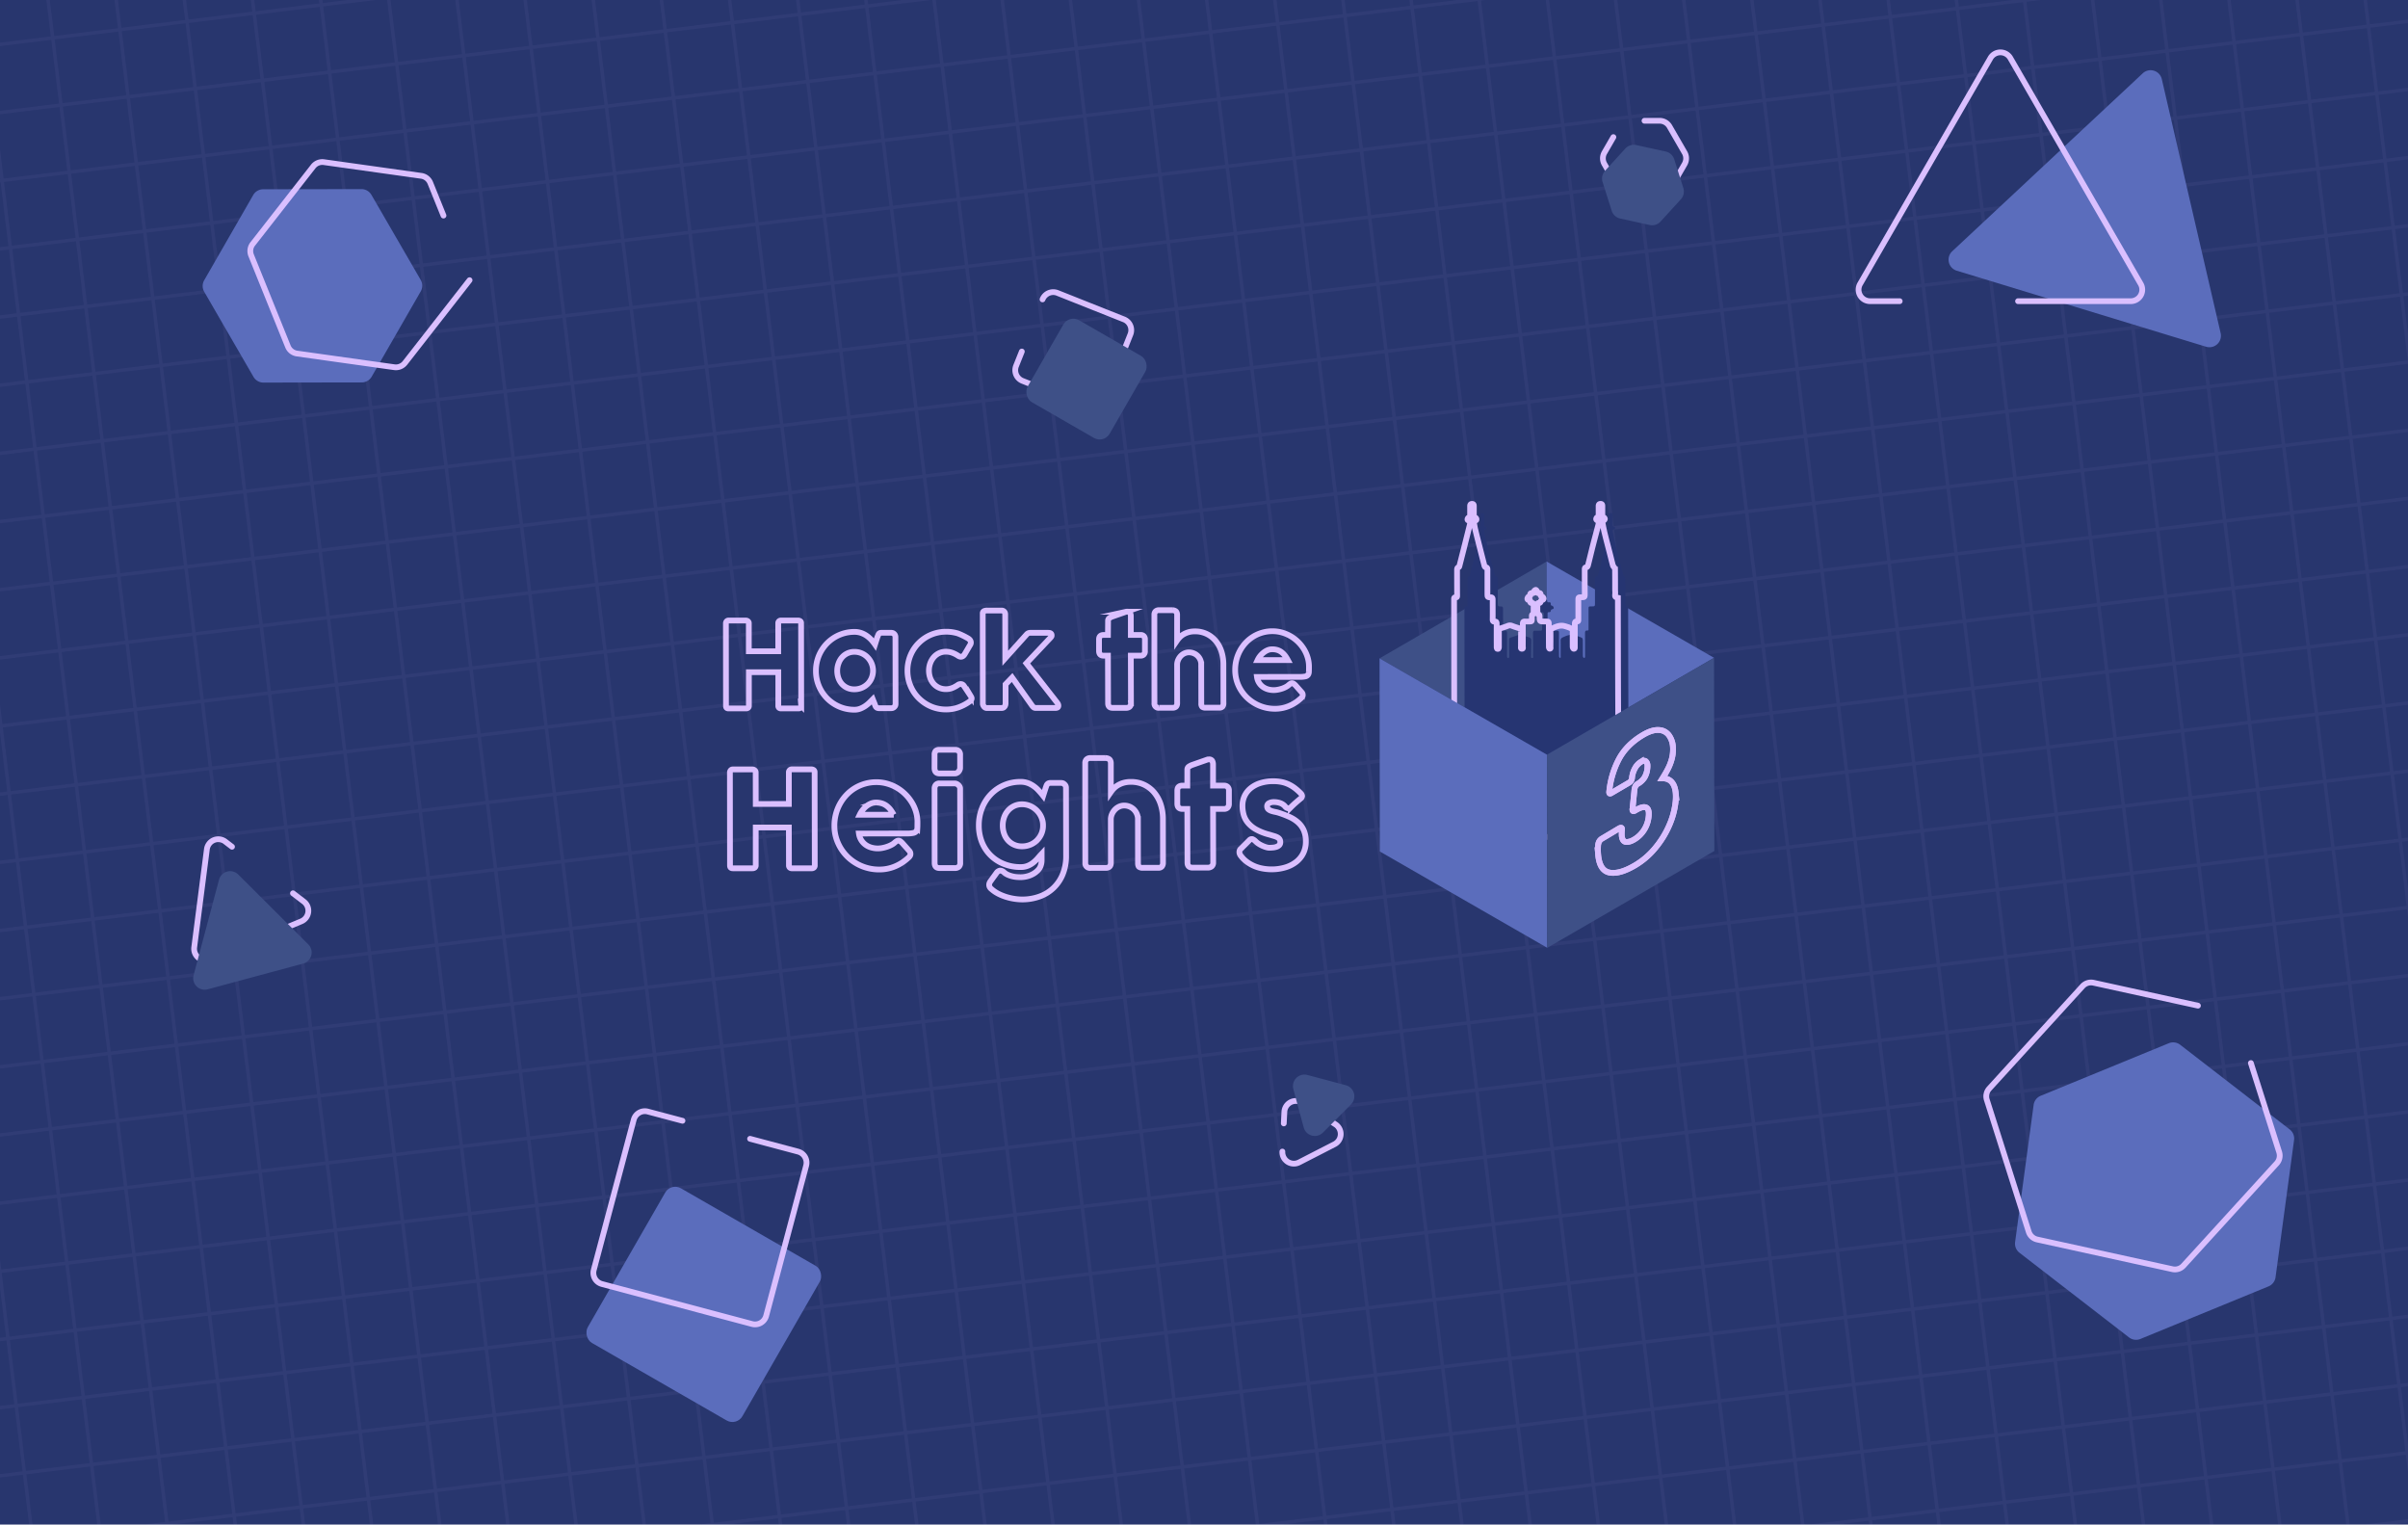 <svg id="Layer_1" data-name="Layer 1" xmlns="http://www.w3.org/2000/svg" xmlns:xlink="http://www.w3.org/1999/xlink" viewBox="0 0 2094.02 1325.56"><defs><style>.cls-1,.cls-4{fill:#28366e;}.cls-2{clip-path:url(#clip-path);}.cls-3{opacity:0.05;}.cls-10,.cls-4,.cls-6,.cls-7{stroke:#dabfff;}.cls-10,.cls-4,.cls-7{stroke-miterlimit:10;}.cls-4{stroke-width:3px;}.cls-5{fill:#5b6dbc;}.cls-10,.cls-6,.cls-7{fill:none;stroke-width:5px;}.cls-6,.cls-7{stroke-linecap:round;}.cls-6{stroke-linejoin:round;}.cls-8{fill:#3e5087;}.cls-9{fill:#263572;}</style><clipPath id="clip-path"><rect class="cls-1" width="2094.02" height="1325.56"/></clipPath></defs><title>hth3 splash</title><rect class="cls-1" width="2094.02" height="1325.56"/><g class="cls-2"><g class="cls-3"><rect class="cls-4" x="-278.26" y="-337.22" width="3000" height="3000" transform="translate(-132.6 157.56) rotate(-7)"/><line class="cls-4" x1="-227.65" y1="1666.7" x2="2749.98" y2="1301.09"/><line class="cls-4" x1="-234.82" y1="1608.32" x2="2742.82" y2="1242.71"/><line class="cls-4" x1="-241.99" y1="1549.93" x2="2735.65" y2="1184.32"/><line class="cls-4" x1="-249.16" y1="1491.55" x2="2728.48" y2="1125.94"/><line class="cls-4" x1="-256.33" y1="1433.16" x2="2721.31" y2="1067.55"/><line class="cls-4" x1="-263.5" y1="1374.78" x2="2714.14" y2="1009.17"/><line class="cls-4" x1="-270.67" y1="1316.39" x2="2706.97" y2="950.78"/><line class="cls-4" x1="-277.84" y1="1258.01" x2="2699.8" y2="892.4"/><line class="cls-4" x1="-285" y1="1199.62" x2="2692.63" y2="834.01"/><line class="cls-4" x1="-292.17" y1="1141.24" x2="2685.47" y2="775.63"/><line class="cls-4" x1="-299.34" y1="1082.85" x2="2678.3" y2="717.24"/><line class="cls-4" x1="-306.51" y1="1024.47" x2="2671.13" y2="658.86"/><line class="cls-4" x1="-313.68" y1="966.08" x2="2663.96" y2="600.47"/><line class="cls-4" x1="-320.85" y1="907.7" x2="2656.79" y2="542.09"/><line class="cls-4" x1="-328.02" y1="849.31" x2="2649.62" y2="483.7"/><line class="cls-4" x1="-335.19" y1="790.93" x2="2642.45" y2="425.32"/><line class="cls-4" x1="-342.35" y1="732.54" x2="2635.28" y2="366.93"/><line class="cls-4" x1="-349.52" y1="674.16" x2="2628.12" y2="308.55"/><line class="cls-4" x1="-356.69" y1="615.77" x2="2620.95" y2="250.16"/><line class="cls-4" x1="-363.86" y1="557.39" x2="2613.78" y2="191.78"/><line class="cls-4" x1="-371.03" y1="499" x2="2606.61" y2="133.39"/><line class="cls-4" x1="-378.2" y1="440.61" x2="2599.44" y2="75.01"/><line class="cls-4" x1="-385.37" y1="382.23" x2="2592.27" y2="16.62"/><line class="cls-4" x1="-392.54" y1="323.84" x2="2585.1" y2="-41.76"/><line class="cls-4" x1="-399.7" y1="265.46" x2="2577.93" y2="-100.15"/><line class="cls-4" x1="-406.87" y1="207.07" x2="2570.76" y2="-158.53"/><line class="cls-4" x1="-414.04" y1="148.69" x2="2563.6" y2="-216.92"/><line class="cls-4" x1="-421.21" y1="90.3" x2="2556.43" y2="-275.3"/><line class="cls-4" x1="-428.38" y1="31.92" x2="2549.26" y2="-333.69"/><line class="cls-4" x1="2060.67" y1="-451.49" x2="2426.28" y2="2526.14"/><line class="cls-4" x1="2002.29" y1="-444.33" x2="2367.9" y2="2533.31"/><line class="cls-4" x1="1943.9" y1="-437.16" x2="2309.51" y2="2540.48"/><line class="cls-4" x1="1885.52" y1="-429.99" x2="2251.13" y2="2547.65"/><line class="cls-4" x1="1827.13" y1="-422.82" x2="2192.74" y2="2554.82"/><line class="cls-4" x1="1768.75" y1="-415.65" x2="2134.36" y2="2561.99"/><line class="cls-4" x1="1710.36" y1="-408.48" x2="2075.97" y2="2569.16"/><line class="cls-4" x1="1651.98" y1="-401.31" x2="2017.58" y2="2576.33"/><line class="cls-4" x1="1593.59" y1="-394.14" x2="1959.2" y2="2583.49"/><line class="cls-4" x1="1535.21" y1="-386.98" x2="1900.81" y2="2590.66"/><line class="cls-4" x1="1476.82" y1="-379.81" x2="1842.43" y2="2597.83"/><line class="cls-4" x1="1418.44" y1="-372.64" x2="1784.04" y2="2605"/><line class="cls-4" x1="1360.05" y1="-365.47" x2="1725.66" y2="2612.17"/><line class="cls-4" x1="1301.67" y1="-358.3" x2="1667.27" y2="2619.34"/><line class="cls-4" x1="1243.28" y1="-351.13" x2="1608.89" y2="2626.51"/><line class="cls-4" x1="1184.9" y1="-343.96" x2="1550.5" y2="2633.68"/><line class="cls-4" x1="1126.51" y1="-336.79" x2="1492.12" y2="2640.84"/><line class="cls-4" x1="1068.13" y1="-329.62" x2="1433.73" y2="2648.01"/><line class="cls-4" x1="1009.74" y1="-322.46" x2="1375.35" y2="2655.18"/><line class="cls-4" x1="951.35" y1="-315.29" x2="1316.96" y2="2662.35"/><line class="cls-4" x1="892.97" y1="-308.12" x2="1258.58" y2="2669.52"/><line class="cls-4" x1="834.58" y1="-300.95" x2="1200.19" y2="2676.69"/><line class="cls-4" x1="776.2" y1="-293.78" x2="1141.81" y2="2683.86"/><line class="cls-4" x1="717.81" y1="-286.61" x2="1083.42" y2="2691.03"/><line class="cls-4" x1="659.43" y1="-279.44" x2="1025.04" y2="2698.2"/><line class="cls-4" x1="601.04" y1="-272.27" x2="966.65" y2="2705.36"/><line class="cls-4" x1="542.66" y1="-265.11" x2="908.27" y2="2712.53"/><line class="cls-4" x1="484.27" y1="-257.94" x2="849.88" y2="2719.7"/><line class="cls-4" x1="425.89" y1="-250.77" x2="791.5" y2="2726.87"/><line class="cls-4" x1="367.5" y1="-243.6" x2="733.11" y2="2734.04"/><line class="cls-4" x1="309.12" y1="-236.43" x2="674.73" y2="2741.21"/><line class="cls-4" x1="250.73" y1="-229.26" x2="616.34" y2="2748.38"/><line class="cls-4" x1="192.35" y1="-222.09" x2="557.96" y2="2755.55"/><line class="cls-4" x1="133.96" y1="-214.92" x2="499.57" y2="2762.71"/><line class="cls-4" x1="75.58" y1="-207.75" x2="441.19" y2="2769.88"/><line class="cls-4" x1="17.19" y1="-200.59" x2="382.8" y2="2777.05"/><line class="cls-4" x1="-41.19" y1="-193.42" x2="324.42" y2="2784.22"/><line class="cls-4" x1="-99.58" y1="-186.25" x2="266.03" y2="2791.39"/><line class="cls-4" x1="-157.96" y1="-179.08" x2="207.65" y2="2798.56"/><line class="cls-4" x1="-216.35" y1="-171.91" x2="149.26" y2="2805.73"/><line class="cls-4" x1="-274.73" y1="-164.74" x2="90.88" y2="2812.9"/><line class="cls-4" x1="-333.12" y1="-157.57" x2="32.49" y2="2820.07"/></g></g><path class="cls-5" d="M220.43,327.66l-42.85-74a10,10,0,0,1,0-10l42.62-74.09a10,10,0,0,1,8.66-5l85.47-.14a10,10,0,0,1,8.67,5l42.85,73.95a10,10,0,0,1,0,10L323.22,327.5a10,10,0,0,1-8.65,5l-85.47.14A10,10,0,0,1,220.43,327.66Z"/><path class="cls-6" d="M408.34,243.62l-56.16,71.91a10,10,0,0,1-9.27,3.75L258.27,307.4a10,10,0,0,1-7.88-6.15l-32-79.24a10,10,0,0,1,1.39-9.91l52.61-67.36a10,10,0,0,1,9.27-3.75l84.64,11.88a10,10,0,0,1,7.89,6.16l11.47,28.39"/><path class="cls-5" d="M1879.92,68.78l51.17,220.86a10,10,0,0,1-12.66,11.83l-216.86-66.12a10,10,0,0,1-3.9-16.88L1863.36,63.73A10,10,0,0,1,1879.92,68.78Z"/><path class="cls-7" d="M1652,261.86h-25.77a10,10,0,0,1-8.66-15L1730.91,50.52a10,10,0,0,1,17.32,0l113.35,196.34a10,10,0,0,1-8.66,15h-98"/><rect class="cls-5" x="534.46" y="1056.54" width="155.15" height="155.15" rx="10" ry="10" transform="translate(647.03 -154.13) rotate(29.91)"/><path class="cls-7" d="M652.28,990.16l41.67,11.1a10,10,0,0,1,7.09,12.23l-34.77,130.6a10,10,0,0,1-12.24,7.09l-130.59-34.77a10,10,0,0,1-7.09-12.24l34.77-130.6a10,10,0,0,1,12.24-7.09l30.12,8"/><path class="cls-7" d="M1116.4,976.76l.5-10a10,10,0,0,1,15.42-7.9l29,18.73a10,10,0,0,1-.86,17.3l-30.74,15.76a10,10,0,0,1-14.55-9.4"/><path class="cls-8" d="M1174.83,960.28l-24.38,24.46a10,10,0,0,1-16.74-4.46l-9-33.34A10,10,0,0,1,1137,934.67l33.37,8.89A10,10,0,0,1,1174.83,960.28Z"/><path class="cls-7" d="M906.59,260.31a10,10,0,0,1,13-5.6l15.56,6.19,42.28,16.81a10,10,0,0,1,5.6,13l-23,57.85a10,10,0,0,1-13,5.6l-57.85-23a10,10,0,0,1-5.59-13l5-12.51"/><rect class="cls-8" x="903.71" y="288.48" width="82.25" height="82.25" rx="10" ry="10" transform="translate(290.2 -427.23) rotate(29.91)"/><path class="cls-7" d="M1430.08,105h13.1a10,10,0,0,1,8.66,5l13.1,22.69a10,10,0,0,1,0,10l-13.1,22.69a10,10,0,0,1-8.66,5H1417a10,10,0,0,1-8.66-5l-13.1-22.69a10,10,0,0,1,0-10l7.77-13.46"/><path class="cls-8" d="M1434.53,195.63,1408.94,190a10,10,0,0,1-7.39-6.74l-7.93-25a10,10,0,0,1,2.14-9.76l17.65-19.36a10,10,0,0,1,9.53-3l25.59,5.61a10,10,0,0,1,7.39,6.74l7.93,25a10,10,0,0,1-2.14,9.77l-17.65,19.35A10,10,0,0,1,1434.53,195.63Z"/><path class="cls-7" d="M254.77,776.69l9.45,7.22A10,10,0,0,1,262,801.08l-79.34,33.08a10,10,0,0,1-13.76-10.51l11-85.24a10,10,0,0,1,16-6.67l5.85,4.47"/><path class="cls-8" d="M207.2,760.37l60.87,60.69a10,10,0,0,1-4.45,16.74l-83,22.37a10,10,0,0,1-12.27-12.23l22.12-83.06A10,10,0,0,1,207.2,760.37Z"/><path class="cls-5" d="M1851.42,1162.84l-95.27-73.61a10,10,0,0,1-3.8-9.25l16.12-119.31a10,10,0,0,1,6.11-7.92L1886,907.05a10,10,0,0,1,9.91,1.34L1991.15,982a10,10,0,0,1,3.79,9.25l-16.11,119.31a10,10,0,0,1-6.12,7.91l-111.38,45.7A10,10,0,0,1,1851.42,1162.84Z"/><path class="cls-7" d="M1957.39,924.29l24.61,77.45a10,10,0,0,1-2.14,9.77l-81.14,89a10,10,0,0,1-9.53,3l-117.6-25.79a10,10,0,0,1-7.39-6.74l-36.46-114.75a10,10,0,0,1,2.14-9.76l81.14-89a10,10,0,0,1,9.53-3l90.8,19.91"/><polygon class="cls-8" points="1199.67 572.42 1344.97 488.23 1345.23 656.16 1199.67 572.42"/><polygon class="cls-5" points="1490.54 571.96 1344.97 488.23 1345.23 656.16 1490.54 571.96"/><path class="cls-9" d="M1416.86,774.13q-.18-40.92-.37-81.82c-.06-13.68-.17-27.37-.25-41.06-.08-13.89-.18-27.78-.21-41.68q-.12-40.05-.17-80.11c0-.62,0-1.23,0-1.79-2.52-.61-2.59-.82-2.36-3.36.11-1.28-.06-2.58-.06-3.87,0-5.75,0-11.51-.07-17.26a4.33,4.33,0,0,0-.72-1.87c-.32-.6-1-1.07-1.13-1.69-.88-3.24-1.65-6.5-2.48-9.76-1.63-6.35-3.31-12.7-4.87-19.08-.72-2.94-1.24-5.95-1.79-8.93-.16-.86.05-1.5,1.21-1.5.33,0,.9-.77.92-1.21s-.53-1.23-.85-1.25c-1.19,0-1.33-.66-1.32-1.62,0-2.75,0-5.5,0-8.24,0-1.11-.15-2-1.54-2s-1.73.84-1.72,2c0,2.7,0,5.39,0,8.09,0,1-.09,1.72-1.38,1.76-.28,0-.73.85-.74,1.32s.51,1.08.82,1.09c1.26.07,1.45.82,1.38,1.79a11.18,11.18,0,0,1-.26,2c-1.55,5.95-3.17,11.88-4.69,17.84s-2.9,11.85-4.41,17.76c-.15.58-.77,1.44-1.22,1.47-1.5.1-1.59.92-1.58,2.09,0,7,0,13.9,0,20.84,0,3.14,0,3.14-3.09,3.15-2.44,0-2.51.07-2.5,2.57q0,8.4,0,16.8c0,.71.14,1.7-.92,1.61-2.2-.19-2.14,1.2-2.13,2.68q0,9.74,0,19.45c0,.77.16,1.77-1,1.66-.34,0-.85-1-.86-1.6-.06-4.57,0-9.13-.06-13.69,0-.74-.33-1.91-.84-2.13a33.74,33.74,0,0,0-6.81-2.43c-3.5-.73-6.71.59-9.85,2.05a2.79,2.79,0,0,0-1.8,2.91c.07,4.46,0,8.92,0,13.38,0,.57.39,1.56-.74,1.45-.27,0-.66-.91-.66-1.41-.06-6.17-.06-12.34-.06-18.51,0-4,.22-3.71-3.69-3.7-4.28,0-4.29,0-4.35-4.28,0-.94,0-1.74-1.24-2-.29-.06-.61-.76-.62-1.18-.07-2.43,0-4.87,0-7.31,0-.88.25-1.4,1.23-1.31s1.57-.38,1.63-1.52a1.6,1.6,0,0,1,1.09-1c1-.12,1.54-.64,1.35-1.49a2.27,2.27,0,0,0-1.26-1.54c-1-.21-1.33-.56-1.24-1.53s-.42-1.69-1.46-1.5c-1.4.24-1.72-.3-1.72-1.59,0-.43-.84-1.27-1.13-1.2-.55.13-1.42.83-1.37,1.2.19,1.63-.6,1.73-1.85,1.58-1-.12-1.68.5-1.52,1.47.18,1.16-.26,1.36-1.27,1.59-.5.11-1,1-1.16,1.62s.24,1.42,1.24,1.34,1.34.34,1.22,1.3.47,1.41,1.41,1.33c1.09-.1,1.5.4,1.49,1.44,0,2.39,0,4.78,0,7.16,0,.4-.22,1.09-.47,1.15-1.14.28-1.06,1.1-1,1.94s0,1.56,0,2.33c0,2,0,2.05-2.13,2.06-1.24,0-2.49.08-3.73,0-1.46-.1-2,.42-2,1.95.07,6.58.06,13.17,0,19.76,0,.72.52,2-.74,2s-.88-1.32-.88-2.08q0-6.45.11-12.9a2.68,2.68,0,0,0-2.11-3c-1.93-.6-3.86-1.19-5.73-1.94a4.47,4.47,0,0,0-3.72,0c-1.71.73-3.5,1.25-5.27,1.82-2.43.78-2.44.78-2.44,3.36,0,4.46,0,8.92,0,13.38A2.09,2.09,0,0,1,1312,572a1.09,1.09,0,0,1-1.09-.06,2.54,2.54,0,0,1-.38-1.4q0-10.19,0-20.38c0-1.09-.23-1.9-1.53-1.76-1.65.18-2-.63-1.94-2.11.07-5.65,0-11.31,0-17,0-1.14-.24-2-1.58-2-3.23.09-2.89-.44-3-3.27,0-.73,0-1.45,0-2.18q0-9.26,0-18.51c0-1.1,0-2.1-1.56-2.14-.34,0-.85-.7-1-1.16-1.05-3.9-2-7.81-3-11.72-1.64-6.51-3.31-13-4.91-19.54-.55-2.24-.93-4.53-1.32-6.82-.13-.82,0-1.56,1.22-1.48.93.06,1.16-.67,1-1.37-.13-.46-.64-1.13-1-1.14-1.14,0-1.23-.61-1.22-1.5,0-2.8,0-5.6,0-8.4,0-1.11-.19-2-1.57-2s-1.72.77-1.7,2c0,2.75,0,5.5,0,8.25,0,.86-.1,1.48-1.2,1.61-.37.05-.85.7-1,1.16-.18.69,0,1.39,1,1.34s1.24.56,1.19,1.4a12.73,12.73,0,0,1-.19,2.15q-2.45,9.87-4.93,19.7-2.08,8.25-4.2,16.49c-.08.32-.25.82-.47.87-1.58.4-1.55,1.59-1.54,2.83,0,7.36,0,14.73.07,22.09,0,1-.18,1.48-1.27,1.34s-1.47.49-1.39,1.5c0,.36,0,.73,0,1.09.14,93.14.08,110.27.36,203.4l142.95,4.21C1416.82,724.46,1416.92,787.29,1416.86,774.13Z"/><path class="cls-10" d="M1407.94,766.19q-.18-40.91-.37-81.81c-.06-13.69-.17-27.38-.25-41.06q-.12-20.84-.21-41.68-.12-40.07-.17-80.12c0-.61,0-1.22,0-1.79-2.52-.61-2.59-.81-2.36-3.35.11-1.28-.06-2.58-.06-3.87,0-5.76,0-11.51-.07-17.27a4.29,4.29,0,0,0-.72-1.86c-.32-.6-1-1.08-1.12-1.7-.89-3.23-1.66-6.5-2.49-9.75-1.63-6.36-3.31-12.7-4.87-19.08-.72-3-1.24-6-1.79-8.94-.16-.86,0-1.49,1.21-1.5.33,0,.9-.77.92-1.2s-.53-1.24-.85-1.25c-1.19,0-1.33-.67-1.32-1.62,0-2.75,0-5.5,0-8.25,0-1.1-.15-2-1.54-2s-1.73.84-1.72,2c0,2.69,0,5.39,0,8.09,0,1-.08,1.72-1.38,1.75-.28,0-.72.86-.74,1.33s.51,1.07.82,1.09c1.26.06,1.45.81,1.38,1.79a10.34,10.34,0,0,1-.26,2c-1.55,5.94-3.17,11.88-4.69,17.83s-2.9,11.86-4.41,17.77c-.15.58-.77,1.43-1.22,1.46-1.5.1-1.59.92-1.58,2.09,0,6.95,0,13.9.05,20.85,0,3.13,0,3.13-3.1,3.14-2.43,0-2.5.08-2.5,2.57q0,8.4,0,16.8c0,.72.14,1.71-.92,1.62-2.19-.19-2.14,1.2-2.13,2.68q0,9.72,0,19.44c0,.77.17,1.78-1,1.67-.34,0-.85-1-.86-1.61-.06-4.56,0-9.12,0-13.69,0-.74-.34-1.9-.85-2.13a34.36,34.36,0,0,0-6.81-2.43c-3.5-.72-6.71.59-9.85,2.06a2.77,2.77,0,0,0-1.8,2.91c.07,4.45.05,8.92,0,13.37,0,.58.39,1.56-.74,1.46-.27,0-.66-.92-.66-1.41-.06-6.17-.06-12.34-.06-18.52,0-4,.23-3.71-3.69-3.69-4.28,0-4.29,0-4.35-4.29,0-.93,0-1.74-1.24-2-.29-.06-.61-.76-.62-1.18-.07-2.44,0-4.87,0-7.31,0-.89.25-1.41,1.23-1.31s1.57-.39,1.63-1.53a1.62,1.62,0,0,1,1.09-1.05c1-.11,1.54-.63,1.35-1.48a2.27,2.27,0,0,0-1.26-1.54c-1-.21-1.33-.56-1.24-1.54s-.42-1.68-1.46-1.5c-1.4.25-1.71-.3-1.72-1.58,0-.43-.84-1.27-1.13-1.2-.55.13-1.42.83-1.37,1.2.19,1.63-.6,1.73-1.85,1.58-1-.13-1.67.49-1.52,1.46.18,1.16-.26,1.37-1.27,1.59-.5.12-1,1-1.16,1.62s.24,1.42,1.24,1.35,1.34.34,1.23,1.29.46,1.42,1.4,1.33,1.5.4,1.49,1.45c0,2.38,0,4.77,0,7.16,0,.4-.22,1.09-.46,1.15-1.15.28-1.07,1.09-1.06,1.94s0,1.55,0,2.33c0,2-.05,2-2.13,2.06-1.24,0-2.49.07-3.73,0-1.46-.1-2,.41-2,1.94.07,6.59.06,13.18,0,19.76,0,.72.52,2-.74,2s-.88-1.31-.88-2.07q0-6.46.11-12.91a2.7,2.7,0,0,0-2.11-3c-1.93-.6-3.86-1.19-5.73-1.93a4.47,4.47,0,0,0-3.72,0c-1.7.73-3.5,1.25-5.27,1.83-2.43.78-2.44.78-2.44,3.35,0,4.46,0,8.92,0,13.38a2.14,2.14,0,0,1-.49,1.34,1.12,1.12,0,0,1-1.09-.06,2.49,2.49,0,0,1-.37-1.4q-.06-10.2,0-20.38c0-1.1-.23-1.9-1.53-1.76-1.65.17-2-.63-1.94-2.12.07-5.65,0-11.3,0-17,0-1.14-.24-2-1.57-2-3.24.08-2.9-.45-3-3.28,0-.72,0-1.45,0-2.17,0-6.18,0-12.35,0-18.52,0-1.09,0-2.1-1.56-2.13-.34,0-.85-.71-1-1.17-1-3.89-2-7.8-3-11.71-1.64-6.51-3.31-13-4.91-19.54-.55-2.25-.93-4.54-1.32-6.82-.13-.83,0-1.56,1.22-1.48.94.06,1.16-.68,1-1.37-.13-.46-.64-1.14-1-1.14-1.14,0-1.22-.61-1.22-1.5,0-2.8,0-5.6,0-8.4,0-1.12-.19-2-1.57-2s-1.72.78-1.7,2c0,2.74,0,5.49,0,8.24,0,.86-.1,1.49-1.2,1.62-.37,0-.85.7-1,1.16-.18.68,0,1.38,1,1.33s1.24.56,1.19,1.4a12.85,12.85,0,0,1-.19,2.16c-1.62,6.57-3.28,13.14-4.93,19.7q-2.09,8.25-4.19,16.49c-.09.32-.26.81-.48.87-1.58.4-1.55,1.59-1.54,2.82,0,7.37,0,14.73.07,22.09,0,1-.18,1.49-1.26,1.35s-1.48.48-1.4,1.5c0,.36,0,.72,0,1.09.14,93.13.08,110.26.36,203.39l143,4.22C1407.9,716.53,1408,779.36,1407.94,766.19Z"/><polygon class="cls-5" points="1199.67 572.42 1199.93 740.35 1345.5 824.09 1345.23 656.16 1199.67 572.42"/><polygon class="cls-8" points="1490.54 571.96 1490.8 739.9 1345.5 824.09 1345.23 656.16 1490.54 571.96"/><path class="cls-10" d="M1399.4,689.1a2.14,2.14,0,0,1,0-.68,76.42,76.42,0,0,1,8.28-28.14q6.7-12.67,20.8-21.1,8-4.81,13.84-4.46a11.41,11.41,0,0,1,8.86,4.39,18.93,18.93,0,0,1,3.61,10.07c.06.61.09,1.47.09,2.56a32.3,32.3,0,0,1-1.25,8.79,43.41,43.41,0,0,1-3.1,7.87q-1.87,3.68-4.8,8.33c3.48,0,6.17,1.12,8.08,3.32s3,5.33,3.41,9.4a44.54,44.54,0,0,1-.19,8.42,69.12,69.12,0,0,1-5.66,20.25,80.92,80.92,0,0,1-12.11,19.39,66.5,66.5,0,0,1-16.88,14.57q-13.68,8.19-22.52,6.62t-10.08-15.55a52.17,52.17,0,0,1-.12-7.11,10.35,10.35,0,0,1,.76-4,6.89,6.89,0,0,1,3-3.07l14.52-8.67c1.6-.91,2.46-.78,2.57.41a6.76,6.76,0,0,1-.09,1.47,28.62,28.62,0,0,0-.12,4.33q.45,5.12,3.57,5.5c2.07.25,4.51-.45,7.31-2.13a25.74,25.74,0,0,0,8.53-8.31,26.25,26.25,0,0,0,4-11.9,22.33,22.33,0,0,0,.06-3.4q-.36-4-3.3-4.46t-8.3,2.79c-1.6,1-2.46.83-2.57-.4a8.41,8.41,0,0,1,.06-1l1.7-16.72a9.26,9.26,0,0,1,.89-3,5.28,5.28,0,0,1,2-2,16.86,16.86,0,0,0,5.88-5.54,19.08,19.08,0,0,0,2.46-8.2,14.18,14.18,0,0,0,.07-2.43,4.58,4.58,0,0,0-1.61-3.49c-.93-.66-2.34-.44-4.22.69a14.45,14.45,0,0,0-4.92,5.26,21.38,21.38,0,0,0-2.69,8.49,5.14,5.14,0,0,1-2.52,4.2l-15.35,9C1400.12,690.24,1399.48,690.09,1399.4,689.1Z"/><path class="cls-10" d="M1399.4,689.1a2.14,2.14,0,0,1,0-.68,76.42,76.42,0,0,1,8.28-28.14q6.7-12.67,20.8-21.1,8-4.81,13.84-4.46a11.41,11.41,0,0,1,8.86,4.39,18.93,18.93,0,0,1,3.61,10.07c.06.61.09,1.47.09,2.56a32.3,32.3,0,0,1-1.25,8.79,43.41,43.41,0,0,1-3.1,7.87q-1.87,3.68-4.8,8.33c3.48,0,6.17,1.12,8.08,3.32s3,5.33,3.41,9.4a44.54,44.54,0,0,1-.19,8.42,69.12,69.12,0,0,1-5.66,20.25,80.92,80.92,0,0,1-12.11,19.39,66.5,66.5,0,0,1-16.88,14.57q-13.68,8.19-22.52,6.62t-10.08-15.55a52.17,52.17,0,0,1-.12-7.11,10.35,10.35,0,0,1,.76-4,6.89,6.89,0,0,1,3-3.07l14.52-8.67c1.6-.91,2.46-.78,2.57.41a6.76,6.76,0,0,1-.09,1.47,28.62,28.62,0,0,0-.12,4.33q.45,5.12,3.57,5.5c2.07.25,4.51-.45,7.31-2.13a25.74,25.74,0,0,0,8.53-8.31,26.25,26.25,0,0,0,4-11.9,22.33,22.33,0,0,0,.06-3.4q-.36-4-3.3-4.46t-8.3,2.79c-1.6,1-2.46.83-2.57-.4a8.41,8.41,0,0,1,.06-1l1.7-16.72a9.26,9.26,0,0,1,.89-3,5.28,5.28,0,0,1,2-2,16.86,16.86,0,0,0,5.88-5.54,19.08,19.08,0,0,0,2.46-8.2,14.18,14.18,0,0,0,.07-2.43,4.58,4.58,0,0,0-1.61-3.49c-.93-.66-2.34-.44-4.22.69a14.45,14.45,0,0,0-4.92,5.26,21.38,21.38,0,0,0-2.69,8.49,5.14,5.14,0,0,1-2.52,4.2l-15.35,9C1400.12,690.24,1399.48,690.09,1399.4,689.1Z"/><path class="cls-10" d="M631.26,541.8a2.63,2.63,0,0,1,.64-1.57,2,2,0,0,1,1.57-.7l15.29,0a2.65,2.65,0,0,1,1.6.64,2,2,0,0,1,.82,1.63l0,24.44,25.58,0,0-24.44a2.24,2.24,0,0,1,2.3-2.28l15,0a3.16,3.16,0,0,1,1.79.51,1.85,1.85,0,0,1,.78,1.65l.11,72a2.09,2.09,0,0,1-.67,1.7,2.57,2.57,0,0,1-1.74.57l-15.2,0a2.43,2.43,0,0,1-1.67-.56,2.14,2.14,0,0,1-.64-1.7l0-29.24-25.58,0,0,29.24a2.08,2.08,0,0,1-.69,1.68,2.82,2.82,0,0,1-1.88.59l-15.13,0c-1.44,0-2.18-.66-2.21-2Z"/><path class="cls-10" d="M778.79,611.94a4.49,4.49,0,0,1-.3,1.67,4.1,4.1,0,0,1-2.37,2,7.1,7.1,0,0,1-1.33.15l-10.14,0a4.48,4.48,0,0,1-1.75-.28,2.7,2.7,0,0,1-1.09-.8,4.43,4.43,0,0,1-.69-1.26q-.29-.75-.6-1.62L759,608q-1.38,1.39-3,3a28.1,28.1,0,0,1-3.62,2.91,22.22,22.22,0,0,1-4.3,2.25,13.72,13.72,0,0,1-4.94.91,34,34,0,0,1-9-1.17,33.64,33.64,0,0,1-8-3.36,33.2,33.2,0,0,1-6.78-5.24,33.8,33.8,0,0,1-9.81-24,33.55,33.55,0,0,1,2.6-13.31,33.93,33.93,0,0,1,7.14-10.72A33.32,33.32,0,0,1,743,549.4a17.5,17.5,0,0,1,5.87.94,19.78,19.78,0,0,1,4.87,2.49,24.51,24.51,0,0,1,4,3.49,38.43,38.43,0,0,1,3.17,4l2-6.23c.34-.86.62-1.55.85-2.08a3.58,3.58,0,0,1,.72-1.19,1.8,1.8,0,0,1,.95-.51,7.81,7.81,0,0,1,1.59-.14h7.67a7.11,7.11,0,0,1,1.34.15,2.67,2.67,0,0,1,1.34.72,3.28,3.28,0,0,1,1,1.29,4.07,4.07,0,0,1,.31,1.64Zm-50.74-28.75a18.9,18.9,0,0,0,1.06,6.36,15.24,15.24,0,0,0,3,5.11A14.29,14.29,0,0,0,743,599.33a16.22,16.22,0,0,0,6.41-1.27,16.59,16.59,0,0,0,5.14-3.43,15.61,15.61,0,0,0,3.41-5.13,16.72,16.72,0,0,0,0-12.64,16.64,16.64,0,0,0-3.43-5.24,16.18,16.18,0,0,0-5.15-3.57,15.57,15.57,0,0,0-6.41-1.3,13.91,13.91,0,0,0-6.1,1.32,14.34,14.34,0,0,0-4.71,3.58,16.35,16.35,0,0,0-3,5.26A18.52,18.52,0,0,0,728.05,583.19Z"/><path class="cls-10" d="M833,595.53a3.61,3.61,0,0,1,1.36-.64,5.21,5.21,0,0,1,1-.13,3.51,3.51,0,0,1,1.59.36,4.23,4.23,0,0,1,1.5,1.54l5.78,8.69a8.67,8.67,0,0,1,.49.92,2.27,2.27,0,0,1,.23.83,2.6,2.6,0,0,1-.74,1.93,9.59,9.59,0,0,1-1.62,1.31,38.85,38.85,0,0,1-9.23,4.73,31.76,31.76,0,0,1-10.63,1.79,33,33,0,0,1-8.93-1.17,32.31,32.31,0,0,1-8-3.36,34.43,34.43,0,0,1-6.81-5.24,32.45,32.45,0,0,1-5.26-6.81,35,35,0,0,1-3.38-8.1,35,35,0,0,1,0-18.2,34.12,34.12,0,0,1,3.36-8.11,32.22,32.22,0,0,1,5.24-6.8,33.93,33.93,0,0,1,6.79-5.24,33.24,33.24,0,0,1,8-3.36,33.8,33.8,0,0,1,8.92-1.2A34.77,34.77,0,0,1,833,550.75a60.38,60.38,0,0,1,8.78,4.26,6,6,0,0,1,1.81,1.57,3.67,3.67,0,0,1,.67,2.23,3.51,3.51,0,0,1-.62,1.91l-4.57,7.78c-.95,1.68-2.12,2.53-3.49,2.53a3.65,3.65,0,0,1-1.13-.23,6.53,6.53,0,0,1-1.5-.8,23.85,23.85,0,0,0-4.87-2.44,16,16,0,0,0-5.53-.94,13.67,13.67,0,0,0-6,1.32,14,14,0,0,0-4.65,3.59,16.78,16.78,0,0,0-3,5.25,19,19,0,0,0,0,12.64,15.8,15.8,0,0,0,3,5.12,14.16,14.16,0,0,0,10.64,4.67,14.84,14.84,0,0,0,5.51-1A24.8,24.8,0,0,0,833,595.53Z"/><path class="cls-10" d="M854.6,534.76c0-.58,0-1.11,0-1.6a2.27,2.27,0,0,1,.43-1.23,2.43,2.43,0,0,1,1.21-.8,7.37,7.37,0,0,1,2.32-.29l12.3,0a3.54,3.54,0,0,1,1.62.33,3,3,0,0,1,1,.85,2.83,2.83,0,0,1,.52,1.11,4.9,4.9,0,0,1,.13,1.1l.06,38.09,18.5-20.61a4.13,4.13,0,0,1,3.19-1.5l15.8,0c1.89,0,2.83.74,2.83,2.21a2,2,0,0,1-.17.93,6,6,0,0,1-.75,1L892.55,576.7l26.67,34.14a9.84,9.84,0,0,1,.85,1.36,3.4,3.4,0,0,1,.28,1.26,1.82,1.82,0,0,1-.64,1.63,3.46,3.46,0,0,1-1.93.44l-17.4,0a2.43,2.43,0,0,1-1.64-.66,10.32,10.32,0,0,1-1.7-2l-16.88-23.8-5.7,5.93,0,16.62a6.46,6.46,0,0,1-.13,1.08,4.29,4.29,0,0,1-.51,1.32,3.6,3.6,0,0,1-1.06,1.11,3.07,3.07,0,0,1-1.75.46l-12.92,0a2.59,2.59,0,0,1-1.59-.49,3.94,3.94,0,0,1-1.06-1.1,5.37,5.37,0,0,1-.57-1.16,3.5,3.5,0,0,1-.18-.64Z"/><path class="cls-10" d="M963.58,539.89a2.81,2.81,0,0,1,1-2.39,11.74,11.74,0,0,1,3-1.53l11.68-4.08a2.85,2.85,0,0,1,.49-.06h.43a2.7,2.7,0,0,1,2.55,1.11,5.69,5.69,0,0,1,.65,2.9l0,16.22,8.59,0a3.75,3.75,0,0,1,2.68,1,3.84,3.84,0,0,1,1,2.93l0,9.94a4.23,4.23,0,0,1-1,3.16,3.64,3.64,0,0,1-2.67,1l-8.6,0,.12,41.38a3.77,3.77,0,0,1-1.13,3,4.56,4.56,0,0,1-3.14,1l-11.63,0c-2.64,0-4-1.32-4-4l-.12-41.38h-3.75q-4,0-4-4.16l0-9.94c0-2.6,1.31-3.91,4-3.91h3.75Z"/><path class="cls-10" d="M1023.62,556.86A20.1,20.1,0,0,1,1026,554a15.78,15.78,0,0,1,3.26-2.52,18.4,18.4,0,0,1,4.27-1.8,19.22,19.22,0,0,1,5.43-.7,22.9,22.9,0,0,1,18.31,8.39,27.1,27.1,0,0,1,4.91,9.11,36.33,36.33,0,0,1,1.69,11.13l.05,33.71a4.53,4.53,0,0,1-.84,3,3.35,3.35,0,0,1-2.7,1l-11.9,0a4.53,4.53,0,0,1-3-.74,3.9,3.9,0,0,1-.83-2.91l-.06-34a9.93,9.93,0,0,0-.85-4.12,10.74,10.74,0,0,0-2.3-3.32A10.41,10.41,0,0,0,1038,568a10.66,10.66,0,0,0-4.1-.8,9.4,9.4,0,0,0-3.62.76,10.25,10.25,0,0,0-3.19,2.11,11.72,11.72,0,0,0-2.36,3.28,10.79,10.79,0,0,0-1.1,4.22l.05,34a4.89,4.89,0,0,1-.33,1.75,2.77,2.77,0,0,1-1,1.34,4.58,4.58,0,0,1-1.26.57,5.6,5.6,0,0,1-1.37.16l-11.63,0a3.64,3.64,0,0,1-4.18-4l-.06-41.9v-.36l0-15.31v-.26l0-19.1a4.08,4.08,0,0,1,1-2.83,4.15,4.15,0,0,1,3.19-1.09h11.63a5.31,5.31,0,0,1,2.63.82,2.74,2.74,0,0,1,1,1.33,4.51,4.51,0,0,1,.34,1.65Z"/><path class="cls-10" d="M1131,607.37a34.52,34.52,0,0,1-10.18,6.53,31.3,31.3,0,0,1-12,2.36,35.08,35.08,0,0,1-24.37-9.67,34.16,34.16,0,0,1-7.53-10.72,32.36,32.36,0,0,1-2.8-13.43,34.66,34.66,0,0,1,4.22-16.73,33.71,33.71,0,0,1,4.93-6.83,31.42,31.42,0,0,1,6.51-5.34,32,32,0,0,1,7.81-3.46,31.35,31.35,0,0,1,8.91-1.25,30.26,30.26,0,0,1,8.29,1.12,32.22,32.22,0,0,1,7.54,3.18,32.86,32.86,0,0,1,6.47,4.93,33.33,33.33,0,0,1,5.05,6.3,30.17,30.17,0,0,1,3.28,7.3,27.61,27.61,0,0,1,1.17,8c0,1.79,0,3.25-.07,4.38a4.94,4.94,0,0,1-.79,2.7,3.9,3.9,0,0,1-2.39,1.4,23.22,23.22,0,0,1-4.92.39l-37.06.06a12.65,12.65,0,0,0,5.73,9,14.38,14.38,0,0,0,4.38,1.88,18.23,18.23,0,0,0,4.38.55,19.38,19.38,0,0,0,3.8-.39,27.43,27.43,0,0,0,3.79-1,21.34,21.34,0,0,0,3.34-1.5,11.25,11.25,0,0,0,2.44-1.78,11.57,11.57,0,0,1,1.41-1,2.59,2.59,0,0,1,1.27-.33,2.44,2.44,0,0,1,1.36.46,10.91,10.91,0,0,1,1.57,1.33l5.47,6.17a3.39,3.39,0,0,1,.72,1.21,4.14,4.14,0,0,1,.16,1.11,2.82,2.82,0,0,1-.57,1.77A6.4,6.4,0,0,1,1131,607.37Zm-24.83-42.84a9.84,9.84,0,0,0-3.88.8,14.93,14.93,0,0,0-3.53,2.14,18.53,18.53,0,0,0-3,3,17.7,17.7,0,0,0-2.13,3.45l26.3,0a29,29,0,0,0-2.35-3.71,16,16,0,0,0-2.88-3,12.74,12.74,0,0,0-3.71-2A15,15,0,0,0,1106.2,564.53Z"/><path class="cls-10" d="M634.74,671.54a3,3,0,0,1,.72-1.77,2.24,2.24,0,0,1,1.77-.79l17.21,0a3,3,0,0,1,1.79.72,2.22,2.22,0,0,1,.93,1.83l.05,27.52L686,699l0-27.52a2.53,2.53,0,0,1,2.6-2.56l16.93,0a3.57,3.57,0,0,1,2,.57,2.08,2.08,0,0,1,.87,1.86l.13,81.06a2.36,2.36,0,0,1-.75,1.91,2.89,2.89,0,0,1-2,.64l-17.11,0a2.71,2.71,0,0,1-1.88-.64,2.41,2.41,0,0,1-.72-1.91L686,719.49l-28.8,0,0,32.91a2.33,2.33,0,0,1-.78,1.88,3.11,3.11,0,0,1-2.11.67l-17,0c-1.62,0-2.45-.75-2.49-2.26Z"/><path class="cls-10" d="M789.62,746a38.31,38.31,0,0,1-11.46,7.35,35.13,35.13,0,0,1-13.5,2.66,39.35,39.35,0,0,1-27.42-10.88A38.45,38.45,0,0,1,728.76,733a36.49,36.49,0,0,1-3.15-15.12,39.12,39.12,0,0,1,4.75-18.83,37.69,37.69,0,0,1,5.55-7.69,35.43,35.43,0,0,1,7.32-6,36.13,36.13,0,0,1,8.8-3.89,35.07,35.07,0,0,1,10-1.41,33.77,33.77,0,0,1,9.33,1.26,36.1,36.1,0,0,1,8.5,3.58,36.91,36.91,0,0,1,7.28,5.55,37.75,37.75,0,0,1,5.69,7.09,34,34,0,0,1,3.69,8.22,31.73,31.73,0,0,1,1.32,9c0,2,0,3.65-.08,4.92a5.62,5.62,0,0,1-.9,3,4.35,4.35,0,0,1-2.69,1.56,26.1,26.1,0,0,1-5.53.45l-41.72.06a14.39,14.39,0,0,0,2.36,6.2,14.61,14.61,0,0,0,4.09,4,16,16,0,0,0,4.93,2.11,21,21,0,0,0,4.92.63,22.16,22.16,0,0,0,4.29-.44,29.7,29.7,0,0,0,4.26-1.17,23.59,23.59,0,0,0,3.76-1.68,12.31,12.31,0,0,0,2.75-2,12.61,12.61,0,0,1,1.59-1.13,2.85,2.85,0,0,1,1.42-.38,2.76,2.76,0,0,1,1.54.52,12.35,12.35,0,0,1,1.77,1.51l6.15,6.94a3.65,3.65,0,0,1,.81,1.36,4.33,4.33,0,0,1,.18,1.24,3.17,3.17,0,0,1-.64,2A6.79,6.79,0,0,1,789.62,746Zm-28-48.22a11.08,11.08,0,0,0-4.37.91,16.22,16.22,0,0,0-4,2.41A20.34,20.34,0,0,0,750,704.5a21.32,21.32,0,0,0-2.4,3.89l29.61,0a35.72,35.72,0,0,0-2.64-4.17,18.12,18.12,0,0,0-3.25-3.35,13.92,13.92,0,0,0-4.18-2.26A17.06,17.06,0,0,0,761.67,697.76Z"/><path class="cls-10" d="M812.71,656.37a4.73,4.73,0,0,1,1-3.45,4.5,4.5,0,0,1,3.24-1l13.45,0a5,5,0,0,1,3.27,1,4.19,4.19,0,0,1,1.25,3.44l0,11.3a4.16,4.16,0,0,1-.31,1.51,6.85,6.85,0,0,1-.9,1.56,4.87,4.87,0,0,1-1.42,1.25,3.65,3.65,0,0,1-1.88.5l-13.44,0q-4.29,0-4.3-4.8Zm0,29.32a5,5,0,0,1,1-3.19,3.85,3.85,0,0,1,3.24-1.34l13.27,0a4.27,4.27,0,0,1,1.51.32,5.1,5.1,0,0,1,1.5.92,6,6,0,0,1,1.19,1.42,3.49,3.49,0,0,1,.5,1.85l.1,64.61a4.32,4.32,0,0,1-1.21,3.33,4.94,4.94,0,0,1-3.48,1.14l-13.26,0c-2.86,0-4.29-1.48-4.3-4.46Z"/><path class="cls-10" d="M905.22,752.06a13.86,13.86,0,0,0,.61-4.49c0-1.68,0-3.39,0-5.13q-1.68,1.8-3.41,3.8a30.84,30.84,0,0,1-3.85,3.72,19,19,0,0,1-4.78,2.81,16,16,0,0,1-6.2,1.11,38.65,38.65,0,0,1-14.49-2.64,34.5,34.5,0,0,1-11.54-7.43,33.77,33.77,0,0,1-7.61-11.43,38.45,38.45,0,0,1-2.74-14.65,40.2,40.2,0,0,1,2.7-14.87,36.89,36.89,0,0,1,7.57-12.06A35.23,35.23,0,0,1,873,682.72a35.59,35.59,0,0,1,14.48-2.94,17.8,17.8,0,0,1,6.46,1.09,21.86,21.86,0,0,1,5.22,2.83,27.88,27.88,0,0,1,4.29,3.9q2,2.17,3.69,4.31l2.19-6.9c.23-.65.44-1.25.64-1.79a4.38,4.38,0,0,1,.75-1.37,3,3,0,0,1,1.18-.84,5.25,5.25,0,0,1,1.89-.29h8.63a7.14,7.14,0,0,1,1.48.17,2.76,2.76,0,0,1,1.47.81,4.34,4.34,0,0,1,1.22,1.38A3.93,3.93,0,0,1,927,685l.1,59a41.43,41.43,0,0,1-2.93,16.11,33.83,33.83,0,0,1-20.2,19.39,44.35,44.35,0,0,1-21.78,2,49.32,49.32,0,0,1-7.16-1.64,42.81,42.81,0,0,1-6.9-2.8,27.76,27.76,0,0,1-5.88-4,5.6,5.6,0,0,1-1.22-1.21,4.18,4.18,0,0,1-.73-3.45,5.67,5.67,0,0,1,1-2.11l5.49-7.6a4.69,4.69,0,0,1,2.84-1.75,5.36,5.36,0,0,1,3.36,1.39,11.53,11.53,0,0,0,3.34,2.22,23.6,23.6,0,0,0,7.82,2c1.3.1,2.47.14,3.51.14A23,23,0,0,0,893,762a21.49,21.49,0,0,0,5.3-2.07,17.87,17.87,0,0,0,4.34-3.34A10.31,10.31,0,0,0,905.22,752.06ZM872,717.69a21.16,21.16,0,0,0,1.2,7.22,16.88,16.88,0,0,0,3.39,5.76,15.67,15.67,0,0,0,5.31,3.81,16.41,16.41,0,0,0,6.87,1.38,18.67,18.67,0,0,0,7-1.31,17.91,17.91,0,0,0,5.7-3.63,18.34,18.34,0,0,0,3.91-5.46,17.79,17.79,0,0,0,1.64-6.78v-1.91a17.68,17.68,0,0,0-1.66-6.69,19.17,19.17,0,0,0-3.92-5.56,18.43,18.43,0,0,0-5.71-3.81,17.5,17.5,0,0,0-7-1.41,15.64,15.64,0,0,0-6.86,1.49,16.37,16.37,0,0,0-5.3,4,17.64,17.64,0,0,0-3.38,5.85A20.9,20.9,0,0,0,872,717.69Z"/><path class="cls-10" d="M966,688.67a23.06,23.06,0,0,1,2.66-3.21,17.38,17.38,0,0,1,3.68-2.84,20.76,20.76,0,0,1,4.8-2,22,22,0,0,1,6.11-.79,25.81,25.81,0,0,1,20.62,9.44,30.8,30.8,0,0,1,5.52,10.26,40.93,40.93,0,0,1,1.9,12.53l.06,38a5,5,0,0,1-1,3.33,3.75,3.75,0,0,1-3,1.14l-13.38,0a5.22,5.22,0,0,1-3.43-.83c-.61-.56-.92-1.65-.93-3.28l-.06-38.3a11.19,11.19,0,0,0-1-4.63,11.91,11.91,0,0,0-11-7.11,10.34,10.34,0,0,0-4.09.85,11.49,11.49,0,0,0-3.58,2.38,13,13,0,0,0-2.66,3.68,12.18,12.18,0,0,0-1.24,4.75l.06,38.25a5.55,5.55,0,0,1-.38,2,3.1,3.1,0,0,1-1.12,1.5,5.27,5.27,0,0,1-1.42.64,6,6,0,0,1-1.54.18l-13.09,0a4.07,4.07,0,0,1-4.7-4.45l-.08-47.17v-.4l0-17.24V685l0-21.49a4.53,4.53,0,0,1,1.1-3.19,4.67,4.67,0,0,1,3.59-1.23l13.09,0a6.06,6.06,0,0,1,3,.93,3.07,3.07,0,0,1,1.13,1.5,5.27,5.27,0,0,1,.38,1.85Z"/><path class="cls-10" d="M1032.51,669.35a3.17,3.17,0,0,1,1.18-2.7,13.25,13.25,0,0,1,3.39-1.71l13.14-4.6a2.81,2.81,0,0,1,.56-.06h.49a3,3,0,0,1,2.87,1.24,6.49,6.49,0,0,1,.73,3.27l0,18.26,9.67,0a4.22,4.22,0,0,1,3,1.1,4.34,4.34,0,0,1,1.16,3.3l0,11.18a4.83,4.83,0,0,1-1.15,3.57,4.15,4.15,0,0,1-3,1.13l-9.68,0,.13,46.58a4.24,4.24,0,0,1-1.27,3.34,5.14,5.14,0,0,1-3.53,1.13l-13.1,0c-3,0-4.46-1.48-4.47-4.45l-.13-46.59h-4.23q-4.46,0-4.46-4.69l0-11.18c0-2.94,1.48-4.41,4.45-4.41h4.23Z"/><path class="cls-10" d="M1091.82,731.43a16.94,16.94,0,0,0,3.4,2.63,25.13,25.13,0,0,0,3.5,1.73,21.2,21.2,0,0,0,3,1,9.61,9.61,0,0,0,1.74.28c.73,0,1.67,0,2.81-.09a14.51,14.51,0,0,0,3.27-.53,6.86,6.86,0,0,0,2.7-1.42,3.51,3.51,0,0,0,1.12-2.78,4.65,4.65,0,0,0-.64-2.58,5.13,5.13,0,0,0-1.86-1.62,15.15,15.15,0,0,0-3-1.18c-1.18-.35-2.51-.75-4-1.21a47.35,47.35,0,0,1-11.48-4.45,25.66,25.66,0,0,1-7.17-5.81,19,19,0,0,1-3.69-6.92,28.9,28.9,0,0,1-1.06-7.82,19.87,19.87,0,0,1,1.9-8.75,19.38,19.38,0,0,1,5.44-6.76,25.69,25.69,0,0,1,8.45-4.36,36.76,36.76,0,0,1,11-1.55,36.13,36.13,0,0,1,6.84.6,27.1,27.1,0,0,1,6.09,1.9,30.29,30.29,0,0,1,5.65,3.35,44.83,44.83,0,0,1,5.48,4.89,3.6,3.6,0,0,1,1,2.17,3,3,0,0,1-1.3,2.18q-2.25,1.85-4.31,3.65t-4.25,4a3.26,3.26,0,0,1-1.39.72,2.84,2.84,0,0,1-1.33,0,3.9,3.9,0,0,1-1.22-.58,4.91,4.91,0,0,1-1-1,10.09,10.09,0,0,0-4.64-3,16.66,16.66,0,0,0-4.86-.77,8.86,8.86,0,0,0-4.52,1,3,3,0,0,0-1.56,3,3.21,3.21,0,0,0,1.13,2.35,8.22,8.22,0,0,0,2.49,1.36,22.51,22.51,0,0,0,3.14.83c1.1.21,2.11.45,3,.72a90,90,0,0,1,9.56,3.64,29.16,29.16,0,0,1,7.54,4.82,20.14,20.14,0,0,1,5,6.86,24.13,24.13,0,0,1,1.78,9.73,22.32,22.32,0,0,1-2.27,10.26,21.82,21.82,0,0,1-6.28,7.6,28.84,28.84,0,0,1-9.46,4.71,41.37,41.37,0,0,1-11.79,1.64,42.44,42.44,0,0,1-7.3-.63,34.33,34.33,0,0,1-7.19-2,32.61,32.61,0,0,1-6.61-3.64,25.7,25.7,0,0,1-5.57-5.41,5.83,5.83,0,0,1-1-1.71,4.55,4.55,0,0,1-.29-1.76,4.2,4.2,0,0,1,.34-1.6,3.07,3.07,0,0,1,1-1.24l7.47-7.49a2.65,2.65,0,0,1,2.46-.82A8.24,8.24,0,0,1,1091.82,731.43Z"/></svg>